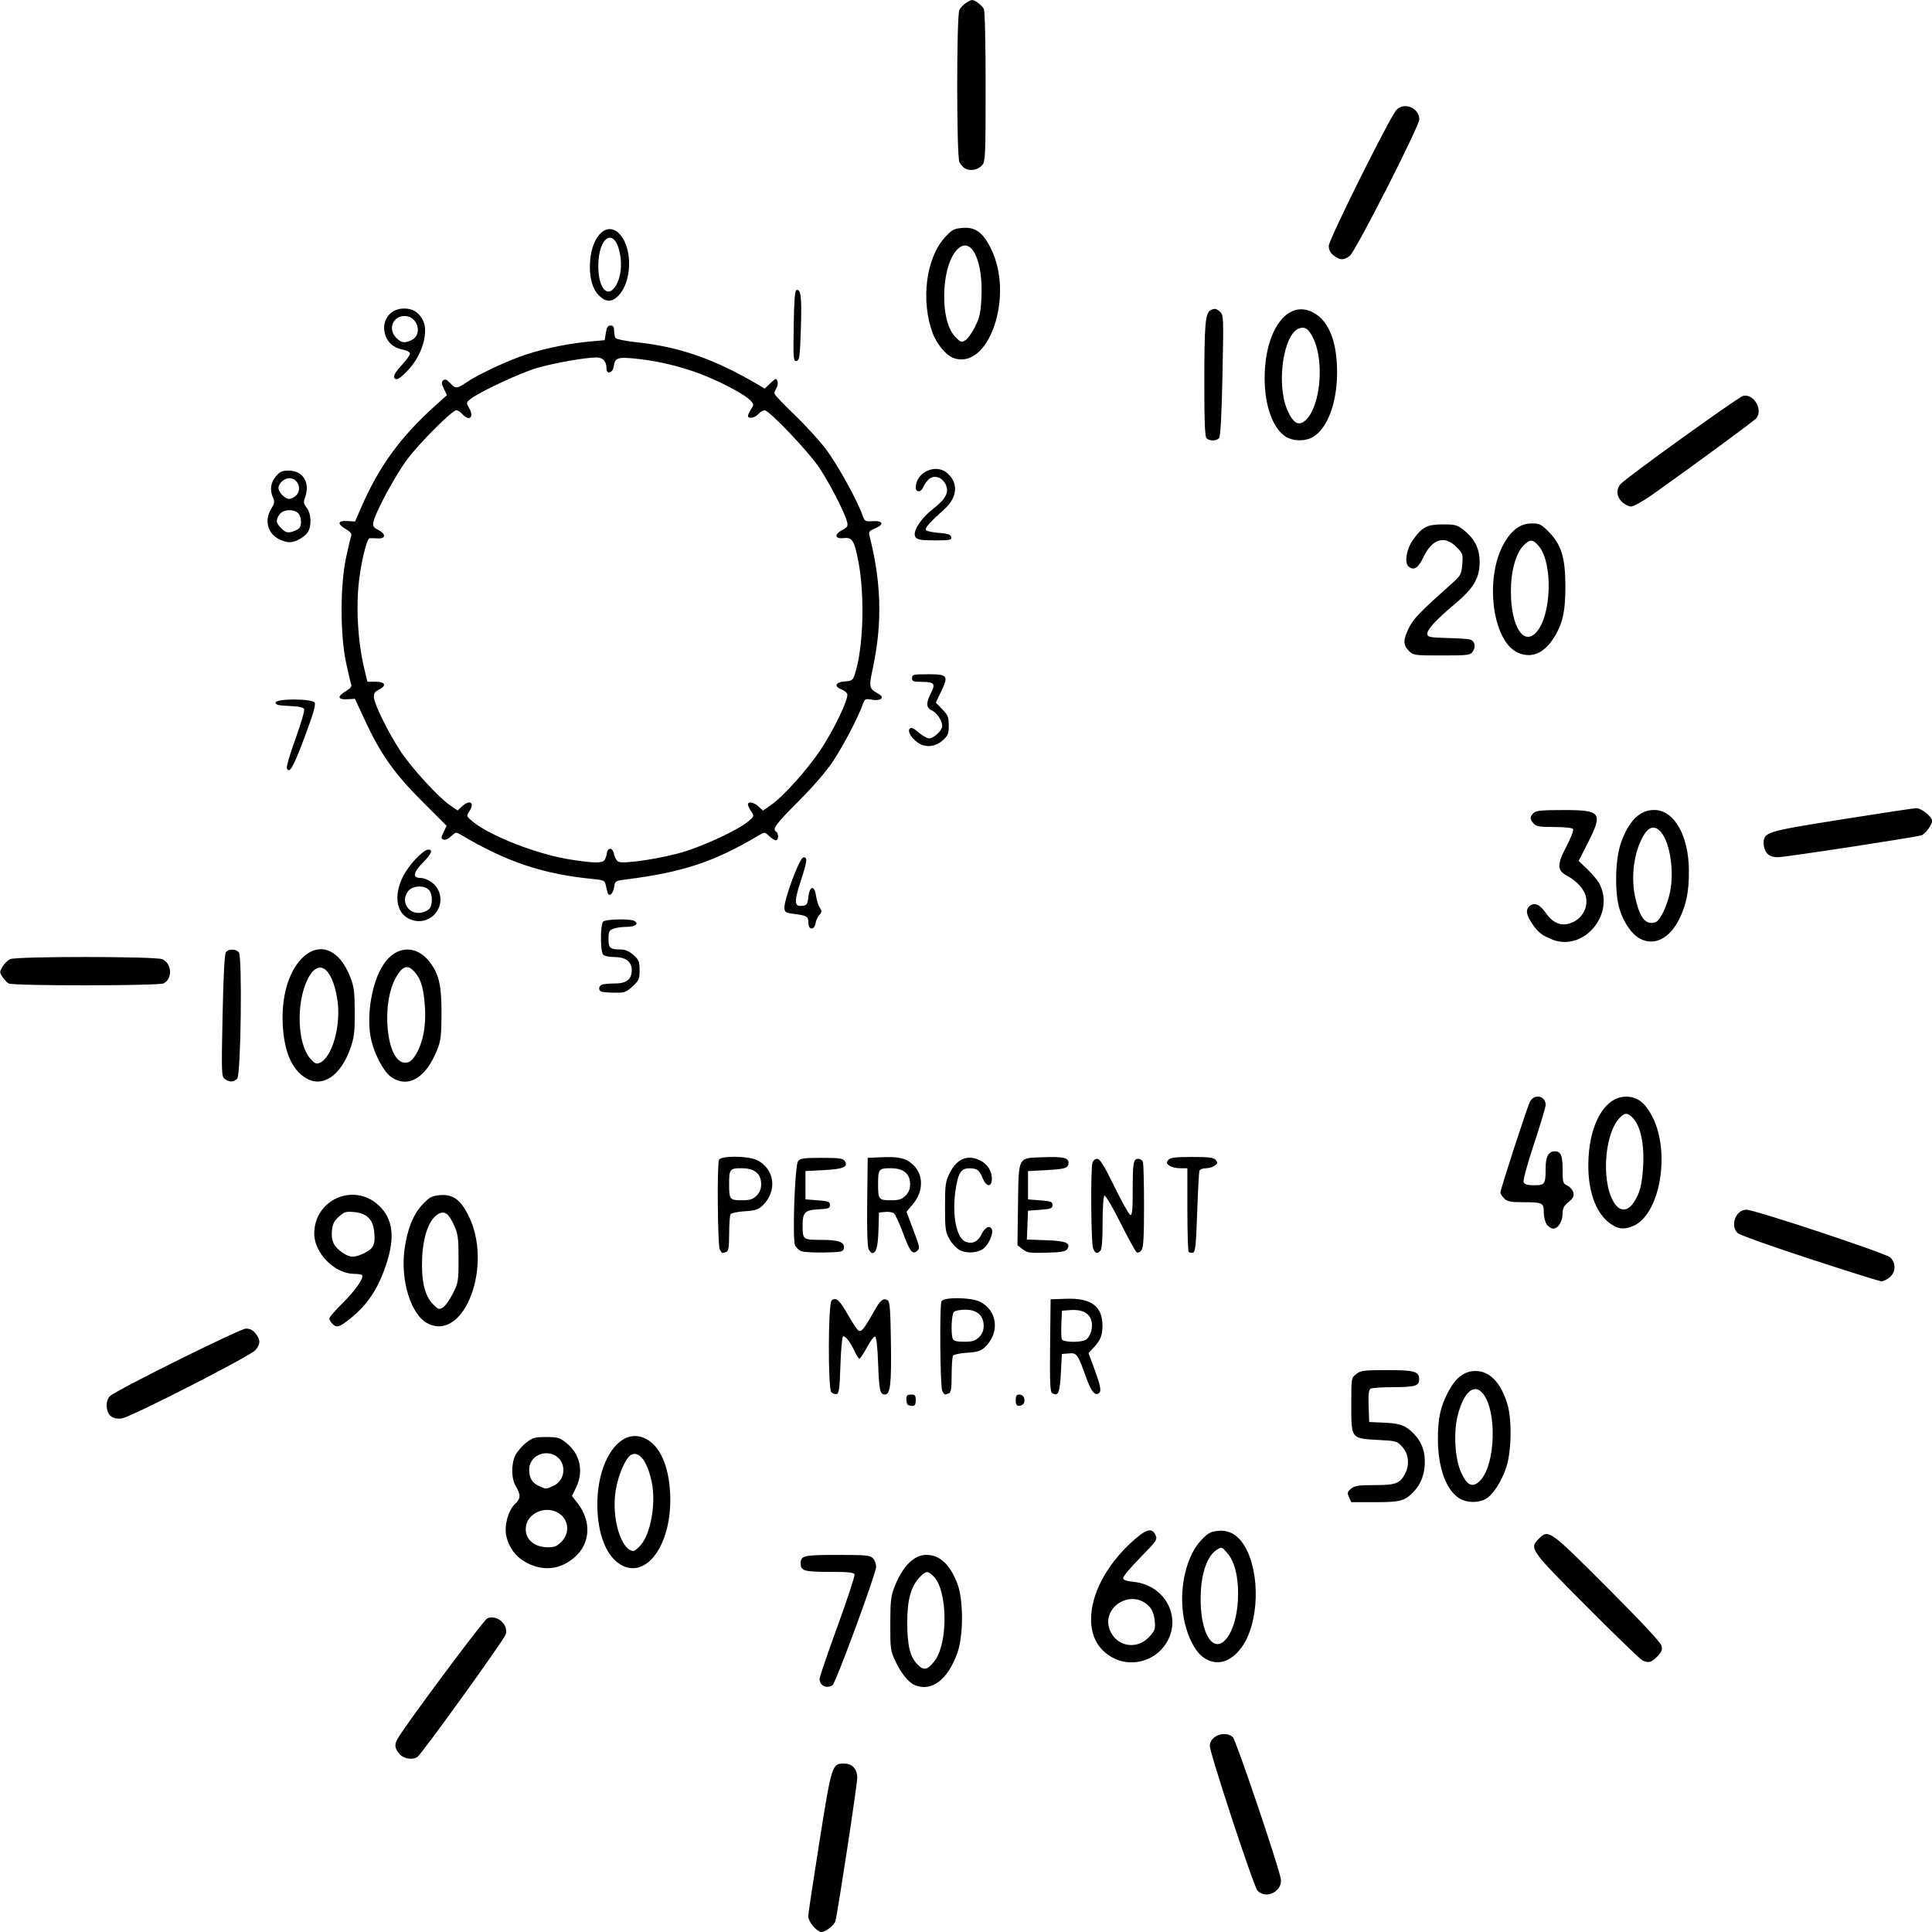 <?xml version="1.0" encoding="UTF-8" standalone="no"?>
<!-- Created with Inkscape (http://www.inkscape.org/) -->

<svg
   xmlns:dc="http://purl.org/dc/elements/1.1/"
   xmlns:cc="http://creativecommons.org/ns#"
   xmlns:rdf="http://www.w3.org/1999/02/22-rdf-syntax-ns#"
   xmlns:svg="http://www.w3.org/2000/svg"
   xmlns="http://www.w3.org/2000/svg"
   xmlns:sodipodi="http://sodipodi.sourceforge.net/DTD/sodipodi-0.dtd"
   xmlns:inkscape="http://www.inkscape.org/namespaces/inkscape"
   width="48.104mm"
   height="48.104mm"
   viewBox="0 0 48.104 48.104"
   version="1.1"
   id="svg8"
   inkscape:version="0.92.3 (2405546, 2018-03-11)"
   sodipodi:docname="back_plane_A.svg">
  <defs
     id="defs2" />
  <sodipodi:namedview
     id="base"
     pagecolor="#ffffff"
     bordercolor="#666666"
     borderopacity="1.0"
     inkscape:pageopacity="0.0"
     inkscape:pageshadow="2"
     inkscape:zoom="1.4"
     inkscape:cx="330.15273"
     inkscape:cy="45.716815"
     inkscape:document-units="mm"
     inkscape:current-layer="layer1"
     showgrid="false"
     inkscape:window-width="3840"
     inkscape:window-height="2040"
     inkscape:window-x="0"
     inkscape:window-y="0"
     inkscape:window-maximized="1" />
  <g
     inkscape:label="Livello 1"
     inkscape:groupmode="layer"
     id="layer1"
     transform="translate(-47.395,-59.212)">
    <path
       style="fill:#000000;stroke-width:0.047"
       d="m 67.639,107.172 c -0.067,-0.08 -0.121,-0.19 -0.121,-0.246 1.8e-4,-0.056 0.126,-0.893 0.28,-1.86 0.304,-1.912 0.314,-1.944 0.609,-1.944 0.208,0 0.332,0.133 0.332,0.356 0,0.174 -0.491,3.391 -0.544,3.567 -0.033,0.107 -0.245,0.271 -0.35,0.271 -0.046,0 -0.138,-0.065 -0.205,-0.144 z m 11.065,-0.886 c -0.093,-0.099 -1.19,-3.432 -1.187,-3.606 0.004,-0.249 0.381,-0.39 0.574,-0.215 0.077,0.07 1.115,3.134 1.192,3.518 0.062,0.312 -0.362,0.534 -0.578,0.303 z m -21.371,-3.412 c -0.111,-0.141 -0.12,-0.215 -0.043,-0.361 0.151,-0.286 2.141,-2.961 2.235,-3.004 0.234,-0.107 0.531,0.144 0.465,0.393 -0.032,0.121 -2.1,2.991 -2.202,3.056 -0.131,0.083 -0.356,0.042 -0.455,-0.084 z m 10.523,-1.717 c -0.031,-0.031 -0.056,-0.095 -0.056,-0.141 0,-0.047 0.202,-0.637 0.448,-1.313 0.246,-0.676 0.437,-1.256 0.424,-1.291 -0.018,-0.048 -0.168,-0.063 -0.626,-0.063 -0.632,0 -0.715,-0.025 -0.715,-0.211 0,-0.194 0.073,-0.211 0.918,-0.211 0.72,0 0.813,0.009 0.883,0.086 0.043,0.047 0.078,0.141 0.078,0.208 0,0.165 -1.008,2.901 -1.087,2.951 -0.09,0.057 -0.199,0.051 -0.265,-0.015 z m 2.315,0.011 c -0.155,-0.065 -0.339,-0.291 -0.479,-0.589 -0.125,-0.267 -0.132,-0.315 -0.13,-0.939 10e-4,-0.571 0.015,-0.692 0.107,-0.923 0.205,-0.514 0.482,-0.791 0.793,-0.791 0.336,0 0.597,0.246 0.776,0.735 0.148,0.402 0.146,1.275 -0.005,1.703 -0.237,0.671 -0.643,0.979 -1.062,0.804 z m 0.49,-0.596 c 0.345,-0.439 0.332,-1.757 -0.021,-2.111 -0.146,-0.146 -0.192,-0.142 -0.353,0.03 -0.215,0.23 -0.304,0.561 -0.303,1.125 10e-4,0.574 0.071,0.854 0.26,1.043 0.154,0.154 0.242,0.135 0.417,-0.087 z m 4.475,-0.068 c -0.377,-0.187 -0.575,-0.522 -0.575,-0.975 0,-0.617 0.371,-1.329 0.993,-1.905 0.37,-0.342 0.522,-0.39 0.612,-0.19 0.051,0.111 0.028,0.144 -0.377,0.557 -0.237,0.241 -0.43,0.471 -0.43,0.509 0,0.051 0.072,0.078 0.259,0.097 0.865,0.089 1.268,1.031 0.711,1.665 -0.293,0.334 -0.799,0.437 -1.193,0.242 z m 0.872,-0.536 c 0.146,-0.16 0.158,-0.194 0.137,-0.405 -0.015,-0.155 -0.058,-0.269 -0.132,-0.348 -0.458,-0.487 -1.263,0.051 -0.958,0.641 0.191,0.369 0.666,0.425 0.952,0.112 z m 1.36,0.518 c -0.239,-0.163 -0.445,-0.599 -0.514,-1.087 -0.097,-0.695 0.089,-1.458 0.45,-1.84 0.161,-0.171 0.231,-0.21 0.412,-0.23 0.278,-0.031 0.504,0.099 0.673,0.386 0.394,0.672 0.355,1.913 -0.077,2.51 -0.276,0.381 -0.625,0.477 -0.944,0.261 z m 0.636,-0.581 c 0.137,-0.233 0.218,-0.61 0.218,-1.019 6.7e-4,-0.455 -0.098,-0.816 -0.278,-1.017 -0.132,-0.147 -0.133,-0.148 -0.26,-0.065 -0.223,0.146 -0.37,0.549 -0.392,1.074 -0.044,1.048 0.359,1.629 0.712,1.027 z m 10.29,0.652 c -0.052,-0.022 -0.68,-0.629 -1.397,-1.349 -1.413,-1.42 -1.429,-1.442 -1.188,-1.683 0.242,-0.242 0.262,-0.228 1.7,1.211 0.864,0.865 1.336,1.371 1.356,1.454 0.025,0.103 0.003,0.156 -0.111,0.27 -0.148,0.148 -0.204,0.163 -0.361,0.096 z m -27.765,-2.425 c -0.279,-0.139 -0.459,-0.371 -0.528,-0.678 -0.057,-0.252 0.048,-0.636 0.216,-0.794 0.143,-0.135 0.149,-0.231 0.025,-0.435 -0.119,-0.194 -0.124,-0.564 -0.012,-0.784 0.045,-0.088 0.163,-0.226 0.263,-0.305 0.162,-0.129 0.214,-0.144 0.5,-0.144 0.287,0 0.339,0.015 0.5,0.144 0.348,0.278 0.442,0.709 0.244,1.117 l -0.101,0.207 0.142,0.182 c 0.352,0.452 0.317,1.013 -0.086,1.353 -0.35,0.295 -0.751,0.343 -1.163,0.138 z m 0.843,-0.531 c 0.232,-0.232 0.18,-0.588 -0.107,-0.736 -0.299,-0.155 -0.7,0.012 -0.768,0.319 -0.068,0.311 0.161,0.549 0.534,0.553 0.163,0.002 0.23,-0.025 0.34,-0.135 z m -0.217,-1.385 c 0.379,-0.158 0.349,-0.707 -0.043,-0.806 -0.277,-0.07 -0.541,0.121 -0.541,0.391 0,0.215 0.073,0.335 0.25,0.413 0.185,0.08 0.148,0.08 0.334,0.002 z m 1.683,1.946 c -0.317,-0.193 -0.522,-0.656 -0.563,-1.272 -0.083,-1.234 0.542,-2.196 1.203,-1.853 0.35,0.181 0.566,0.666 0.602,1.346 0.066,1.254 -0.583,2.182 -1.242,1.78 z m 0.499,-0.467 c 0.257,-0.275 0.396,-1.044 0.286,-1.577 -0.107,-0.517 -0.312,-0.79 -0.513,-0.683 -0.137,0.073 -0.323,0.501 -0.385,0.887 -0.11,0.678 0.132,1.497 0.445,1.508 0.022,7.9e-4 0.097,-0.06 0.168,-0.135 z m 17.646,-1.207 c -0.049,-0.108 -0.043,-0.133 0.053,-0.211 0.091,-0.074 0.189,-0.088 0.586,-0.088 0.524,0 0.631,-0.04 0.757,-0.282 0.117,-0.226 0.091,-0.491 -0.066,-0.666 -0.132,-0.148 -0.148,-0.153 -0.606,-0.177 -0.675,-0.036 -0.667,-0.026 -0.667,-0.874 0,-0.668 3.7e-4,-0.67 0.124,-0.767 0.112,-0.088 0.187,-0.097 0.771,-0.097 0.681,0 0.795,0.033 0.795,0.229 0,0.163 -0.099,0.194 -0.631,0.195 -0.285,3.7e-4 -0.546,0.018 -0.58,0.039 -0.044,0.028 -0.057,0.149 -0.047,0.434 l 0.014,0.395 0.282,0.012 c 0.45,0.018 0.578,0.054 0.755,0.209 0.237,0.208 0.348,0.453 0.348,0.765 0,0.302 -0.092,0.554 -0.272,0.744 -0.225,0.236 -0.332,0.266 -0.97,0.266 h -0.59 z m 2.75,0.032 c -0.328,-0.2 -0.533,-0.759 -0.536,-1.46 -0.002,-0.529 0.059,-0.814 0.254,-1.188 0.189,-0.361 0.402,-0.524 0.685,-0.524 0.35,0 0.628,0.289 0.79,0.822 0.119,0.39 0.103,1.201 -0.032,1.592 -0.127,0.368 -0.338,0.684 -0.52,0.779 -0.187,0.097 -0.464,0.088 -0.642,-0.021 z m 0.527,-0.456 c 0.37,-0.399 0.409,-1.708 0.065,-2.146 -0.22,-0.279 -0.483,-0.058 -0.634,0.533 -0.107,0.418 -0.073,1.058 0.074,1.398 0.157,0.363 0.301,0.425 0.496,0.215 z m -34.1,-1.589 c -0.133,-0.096 -0.147,-0.395 -0.023,-0.505 0.18,-0.16 3.238,-1.678 3.381,-1.678 0.101,0 0.175,0.038 0.242,0.124 0.125,0.159 0.123,0.264 -0.008,0.414 -0.131,0.15 -3.094,1.664 -3.322,1.698 -0.109,0.016 -0.2,-0.001 -0.27,-0.052 z m 19.833,-0.29 c -0.017,-0.017 -0.031,-0.081 -0.031,-0.141 0,-0.086 0.026,-0.11 0.117,-0.11 0.099,0 0.117,0.022 0.117,0.141 0,0.105 -0.022,0.141 -0.086,0.141 -0.047,0 -0.1,-0.014 -0.117,-0.031 z m 2.692,-0.11 c 0,-0.107 0.021,-0.141 0.089,-0.141 0.1,0 0.157,0.104 0.116,0.211 -0.015,0.039 -0.067,0.07 -0.116,0.07 -0.067,0 -0.089,-0.034 -0.089,-0.141 z m -4.59,-0.196 c -0.088,-0.088 -0.082,-2.214 0.007,-2.288 0.108,-0.089 0.192,-0.017 0.397,0.343 0.108,0.189 0.226,0.369 0.262,0.399 0.075,0.062 0.138,-0.014 0.397,-0.473 0.158,-0.28 0.232,-0.339 0.34,-0.272 0.053,0.033 0.069,0.246 0.08,1.066 0.014,1.035 -0.015,1.279 -0.151,1.279 -0.121,0 -0.144,-0.105 -0.168,-0.771 -0.015,-0.412 -0.043,-0.66 -0.075,-0.671 -0.028,-0.009 -0.119,0.11 -0.202,0.266 -0.083,0.156 -0.168,0.283 -0.188,0.283 -0.02,0 -0.073,-0.079 -0.117,-0.176 -0.11,-0.242 -0.249,-0.417 -0.295,-0.371 -0.021,0.021 -0.049,0.348 -0.062,0.727 -0.019,0.566 -0.036,0.691 -0.095,0.702 -0.039,0.007 -0.097,-0.012 -0.129,-0.044 z m 2.761,-0.036 c -0.052,-0.097 -0.07,-2.099 -0.02,-2.229 0.042,-0.11 0.733,-0.104 0.957,0.008 0.444,0.223 0.503,0.779 0.121,1.136 -0.099,0.093 -0.185,0.119 -0.439,0.135 -0.173,0.011 -0.331,0.043 -0.35,0.073 -0.019,0.029 -0.035,0.246 -0.035,0.482 -5.9e-4,0.348 -0.015,0.435 -0.075,0.458 -0.103,0.04 -0.104,0.039 -0.159,-0.062 z m 0.916,-1.339 c 0.08,-0.08 0.115,-0.167 0.115,-0.284 0,-0.254 -0.167,-0.399 -0.458,-0.399 -0.125,0 -0.253,0.025 -0.284,0.056 -0.058,0.058 -0.078,0.536 -0.028,0.668 0.021,0.055 0.094,0.074 0.284,0.074 0.208,0 0.276,-0.021 0.371,-0.115 z m 1.816,1.391 c -0.046,-0.029 -0.057,-0.298 -0.047,-1.185 l 0.013,-1.147 0.388,-0.014 c 0.62,-0.022 0.903,0.187 0.903,0.668 0,0.246 -0.048,0.365 -0.226,0.555 l -0.121,0.13 0.109,0.293 c 0.179,0.48 0.216,0.639 0.161,0.693 -0.098,0.098 -0.198,-0.015 -0.325,-0.368 -0.215,-0.599 -0.235,-0.627 -0.435,-0.61 l -0.173,0.014 -0.024,0.446 c -0.028,0.532 -0.067,0.624 -0.224,0.524 z m 0.834,-1.322 c 0.13,-0.07 0.201,-0.326 0.139,-0.503 -0.062,-0.178 -0.239,-0.26 -0.519,-0.239 l -0.206,0.015 -0.014,0.324 c -0.008,0.178 -0.003,0.352 0.01,0.387 0.029,0.076 0.457,0.088 0.59,0.017 z m -18.753,-0.403 c -0.041,-0.041 -0.074,-0.099 -0.074,-0.13 0,-0.031 0.149,-0.204 0.332,-0.384 0.32,-0.315 0.541,-0.636 0.48,-0.697 -0.016,-0.016 -0.105,-0.03 -0.198,-0.03 -0.481,-0.003 -0.99,-0.517 -0.99,-1 0,-0.855 0.994,-1.285 1.612,-0.699 0.352,0.334 0.406,0.795 0.174,1.482 -0.205,0.607 -0.466,0.994 -0.907,1.345 -0.258,0.205 -0.32,0.222 -0.43,0.113 z m 0.804,-1.762 c 0.229,-0.111 0.274,-0.214 0.237,-0.544 -0.033,-0.295 -0.188,-0.444 -0.493,-0.473 -0.206,-0.02 -0.249,-0.007 -0.384,0.114 -0.118,0.105 -0.157,0.183 -0.173,0.346 -0.025,0.254 0.046,0.404 0.261,0.549 0.196,0.132 0.295,0.134 0.553,0.009 z m 1.579,1.76 c -0.422,-0.208 -0.693,-1.071 -0.584,-1.858 0.069,-0.499 0.218,-0.866 0.45,-1.111 0.169,-0.179 0.227,-0.21 0.427,-0.229 0.321,-0.03 0.512,0.105 0.713,0.505 0.62,1.231 -0.094,3.143 -1.006,2.693 z m 0.619,-0.749 c 0.134,-0.266 0.141,-0.307 0.141,-0.866 0,-0.518 -0.013,-0.616 -0.112,-0.835 -0.138,-0.306 -0.246,-0.376 -0.412,-0.267 -0.215,0.141 -0.358,0.546 -0.382,1.081 -0.025,0.573 0.064,0.947 0.277,1.16 0.127,0.127 0.148,0.133 0.243,0.072 0.057,-0.036 0.168,-0.192 0.245,-0.345 z m 33.79,-0.862 c -0.937,-0.306 -1.745,-0.594 -1.796,-0.64 -0.202,-0.183 -0.055,-0.585 0.214,-0.585 0.203,0 3.465,1.081 3.579,1.187 0.151,0.139 0.142,0.374 -0.018,0.5 -0.068,0.053 -0.158,0.097 -0.2,0.096 -0.042,-7.7e-4 -0.843,-0.252 -1.78,-0.558 z m -27.145,-0.236 c -0.052,-0.097 -0.07,-2.099 -0.02,-2.229 0.042,-0.11 0.734,-0.104 0.954,0.008 0.443,0.226 0.503,0.782 0.124,1.136 -0.099,0.093 -0.185,0.119 -0.439,0.135 -0.173,0.011 -0.331,0.043 -0.35,0.073 -0.019,0.029 -0.035,0.246 -0.035,0.482 -5.8e-4,0.348 -0.015,0.435 -0.075,0.458 -0.103,0.04 -0.104,0.039 -0.159,-0.062 z m 0.916,-1.339 c 0.08,-0.08 0.115,-0.167 0.115,-0.284 0,-0.263 -0.165,-0.399 -0.486,-0.399 -0.295,0 -0.312,0.022 -0.312,0.399 0,0.377 0.017,0.399 0.312,0.399 0.208,0 0.276,-0.021 0.371,-0.115 z m 1.116,1.383 c -0.056,-0.023 -0.126,-0.086 -0.155,-0.139 -0.073,-0.137 -0.009,-1.991 0.073,-2.104 0.05,-0.069 0.141,-0.081 0.586,-0.081 0.447,0 0.534,0.012 0.578,0.081 0.092,0.144 -0.036,0.199 -0.524,0.224 l -0.456,0.024 v 0.352 0.352 l 0.305,0.024 c 0.266,0.021 0.305,0.035 0.305,0.117 0,0.082 -0.036,0.096 -0.282,0.107 -0.337,0.016 -0.399,0.077 -0.399,0.391 0,0.367 0.004,0.37 0.466,0.37 0.44,0 0.59,0.058 0.56,0.214 -0.016,0.082 -0.064,0.092 -0.486,0.1 -0.258,0.005 -0.515,-0.009 -0.572,-0.033 z m 1.676,-0.046 c -0.032,-0.059 -0.045,-0.485 -0.037,-1.185 l 0.013,-1.093 0.329,-0.015 c 0.431,-0.019 0.601,0.016 0.772,0.161 0.291,0.245 0.302,0.673 0.026,1.004 l -0.161,0.192 0.144,0.385 c 0.197,0.526 0.197,0.525 0.111,0.596 -0.11,0.091 -0.172,0.008 -0.353,-0.48 -0.084,-0.225 -0.18,-0.433 -0.214,-0.461 -0.034,-0.028 -0.131,-0.044 -0.217,-0.036 l -0.156,0.015 -0.014,0.443 c -0.013,0.41 -0.055,0.566 -0.155,0.566 -0.022,0 -0.062,-0.042 -0.089,-0.092 z m 0.917,-1.337 c 0.08,-0.08 0.115,-0.167 0.115,-0.284 0,-0.263 -0.165,-0.399 -0.486,-0.399 -0.295,0 -0.312,0.022 -0.312,0.399 0,0.377 0.017,0.399 0.312,0.399 0.208,0 0.276,-0.021 0.371,-0.115 z m 1.355,1.359 c -0.08,-0.041 -0.196,-0.163 -0.258,-0.271 -0.103,-0.181 -0.113,-0.249 -0.113,-0.808 0,-0.557 0.01,-0.631 0.117,-0.845 0.161,-0.322 0.399,-0.445 0.673,-0.348 0.225,0.08 0.366,0.254 0.376,0.469 0.011,0.236 -0.131,0.244 -0.227,0.013 -0.088,-0.212 -0.14,-0.25 -0.339,-0.25 -0.203,-9.6e-4 -0.279,0.126 -0.341,0.562 -0.087,0.615 0.027,1.18 0.255,1.267 0.168,0.064 0.309,-0.003 0.397,-0.19 0.083,-0.176 0.211,-0.233 0.257,-0.114 0.037,0.097 -0.07,0.35 -0.195,0.461 -0.134,0.119 -0.423,0.145 -0.601,0.054 z m 1.56,-0.026 -0.128,-0.101 0.014,-1.002 c 0.017,-1.219 -0.011,-1.162 0.604,-1.186 0.509,-0.02 0.654,0.009 0.654,0.132 0,0.137 -0.078,0.163 -0.563,0.189 l -0.446,0.024 v 0.352 0.352 l 0.305,0.024 c 0.266,0.021 0.305,0.035 0.305,0.117 0,0.082 -0.039,0.097 -0.305,0.117 l -0.305,0.024 -0.014,0.359 -0.014,0.359 0.469,0.016 c 0.503,0.017 0.631,0.069 0.538,0.217 -0.042,0.066 -0.136,0.083 -0.519,0.094 -0.419,0.012 -0.481,0.003 -0.596,-0.088 z m 1.754,-0.023 c -0.049,-0.13 -0.063,-1.946 -0.016,-2.121 0.017,-0.063 0.065,-0.106 0.119,-0.106 0.07,0 0.167,0.157 0.429,0.691 0.186,0.38 0.365,0.699 0.397,0.708 0.045,0.013 0.059,-0.132 0.059,-0.617 0,-0.694 0.016,-0.782 0.141,-0.782 0.046,0 0.097,0.033 0.112,0.074 0.016,0.041 0.029,0.533 0.029,1.094 0,0.782 -0.015,1.04 -0.063,1.107 -0.036,0.049 -0.087,0.072 -0.119,0.052 -0.031,-0.019 -0.214,-0.351 -0.407,-0.737 -0.194,-0.386 -0.372,-0.69 -0.397,-0.674 -0.026,0.016 -0.046,0.306 -0.046,0.673 0,0.439 -0.018,0.663 -0.056,0.701 -0.085,0.085 -0.129,0.069 -0.18,-0.064 z m 2.382,0.091 c -0.018,-0.018 -0.033,-0.494 -0.033,-1.058 v -1.025 h -0.179 c -0.098,0 -0.219,-0.029 -0.268,-0.065 -0.076,-0.056 -0.08,-0.077 -0.027,-0.141 0.051,-0.061 0.163,-0.075 0.591,-0.075 0.428,0 0.54,0.014 0.591,0.075 0.053,0.064 0.049,0.085 -0.027,0.141 -0.049,0.036 -0.149,0.065 -0.223,0.065 -0.073,0 -0.144,0.027 -0.157,0.06 -0.013,0.033 -0.038,0.503 -0.057,1.044 -0.029,0.833 -0.045,0.986 -0.107,0.998 -0.04,0.008 -0.087,-8.9e-4 -0.106,-0.019 z m 8.914,-0.685 c -0.04,-0.057 -0.073,-0.192 -0.073,-0.3 0,-0.239 -0.029,-0.253 -0.52,-0.253 -0.309,0 -0.388,-0.016 -0.466,-0.094 -0.052,-0.052 -0.094,-0.117 -0.094,-0.145 0,-0.081 0.662,-2.117 0.735,-2.261 0.106,-0.209 0.392,-0.152 0.392,0.079 0,0.052 -0.13,0.488 -0.29,0.968 -0.162,0.49 -0.277,0.908 -0.26,0.952 0.022,0.059 0.088,0.079 0.261,0.079 0.271,0 0.288,-0.026 0.288,-0.423 0,-0.289 0.072,-0.422 0.229,-0.422 0.15,0 0.194,0.104 0.194,0.456 0,0.322 0.008,0.347 0.118,0.398 0.065,0.03 0.132,0.106 0.148,0.171 0.023,0.093 -8.4e-4,0.141 -0.119,0.238 -0.116,0.095 -0.148,0.158 -0.148,0.287 5e-4,0.197 -0.111,0.374 -0.234,0.374 -0.049,0 -0.121,-0.047 -0.162,-0.104 z m 1.639,0.017 c -0.385,-0.235 -0.604,-0.774 -0.603,-1.485 7.8e-4,-0.993 0.395,-1.712 0.939,-1.713 0.285,-4.7e-4 0.483,0.153 0.664,0.516 0.45,0.899 0.174,2.429 -0.488,2.705 -0.208,0.087 -0.341,0.081 -0.512,-0.023 z m 0.528,-0.564 c 0.155,-0.231 0.208,-0.443 0.236,-0.937 0.028,-0.511 -0.069,-0.962 -0.248,-1.156 -0.136,-0.147 -0.211,-0.15 -0.339,-0.013 -0.404,0.43 -0.463,1.705 -0.1,2.166 0.136,0.173 0.31,0.15 0.451,-0.06 z m -35.08,-3.074 c -0.083,-0.061 -0.086,-0.137 -0.056,-1.579 0.021,-1.013 0.049,-1.537 0.084,-1.58 0.07,-0.085 0.25,-0.081 0.322,0.006 0.087,0.105 0.05,3.031 -0.04,3.14 -0.078,0.094 -0.193,0.099 -0.31,0.014 z m 2.013,-0.025 c -0.344,-0.21 -0.536,-0.656 -0.571,-1.326 -0.09,-1.722 1.134,-2.58 1.684,-1.18 0.089,0.228 0.107,0.363 0.109,0.858 0.002,0.494 -0.014,0.636 -0.104,0.896 -0.241,0.698 -0.7,1.007 -1.118,0.752 z m 0.614,-0.682 c 0.171,-0.352 0.241,-0.875 0.171,-1.294 -0.133,-0.806 -0.484,-1.019 -0.749,-0.456 -0.283,0.603 -0.237,1.613 0.09,1.962 0.115,0.123 0.141,0.132 0.25,0.082 0.072,-0.033 0.169,-0.152 0.238,-0.294 z m 1.522,0.663 c -0.199,-0.134 -0.447,-0.611 -0.518,-0.996 -0.106,-0.578 0.036,-1.383 0.319,-1.811 0.317,-0.479 0.83,-0.499 1.165,-0.044 0.221,0.299 0.282,0.578 0.28,1.268 -0.002,0.544 -0.017,0.671 -0.107,0.899 -0.279,0.702 -0.719,0.966 -1.14,0.683 z m 0.589,-0.538 c 0.185,-0.28 0.277,-0.721 0.246,-1.185 -0.033,-0.497 -0.096,-0.716 -0.261,-0.901 -0.167,-0.187 -0.292,-0.152 -0.455,0.127 -0.392,0.669 -0.242,2.135 0.218,2.135 0.106,0 0.163,-0.04 0.253,-0.176 z m 4.639,-1.592 c -0.083,-0.033 -0.073,-0.141 0.016,-0.175 0.041,-0.016 0.185,-0.029 0.321,-0.029 0.29,0 0.418,-0.103 0.418,-0.337 0,-0.206 -0.155,-0.321 -0.434,-0.321 -0.121,0 -0.246,-0.025 -0.277,-0.056 -0.075,-0.075 -0.075,-0.751 0,-0.826 0.065,-0.065 0.684,-0.076 0.783,-0.014 0.113,0.071 0.008,0.145 -0.205,0.145 -0.113,0 -0.26,0.021 -0.326,0.046 -0.104,0.04 -0.12,0.074 -0.12,0.253 0,0.229 0.041,0.264 0.308,0.264 0.11,0 0.207,0.043 0.313,0.137 0.136,0.121 0.153,0.165 0.153,0.379 0,0.22 -0.016,0.257 -0.175,0.403 -0.159,0.146 -0.201,0.16 -0.446,0.157 -0.149,-0.002 -0.297,-0.014 -0.329,-0.027 z m -14.76,-0.204 c -0.042,-0.024 -0.111,-0.098 -0.154,-0.164 -0.073,-0.112 -0.073,-0.128 0.002,-0.255 0.044,-0.075 0.13,-0.159 0.192,-0.187 0.158,-0.072 3.629,-0.07 3.788,0.002 0.238,0.109 0.259,0.481 0.034,0.601 -0.119,0.064 -3.752,0.066 -3.861,0.003 z m 38.434,-1.095 c -0.254,-0.1 -0.347,-0.171 -0.491,-0.381 -0.152,-0.221 -0.177,-0.348 -0.086,-0.439 0.117,-0.117 0.264,-0.062 0.412,0.153 0.193,0.281 0.426,0.359 0.689,0.231 0.236,-0.115 0.364,-0.363 0.317,-0.614 -0.036,-0.193 -0.225,-0.407 -0.476,-0.539 -0.246,-0.13 -0.249,-0.278 -0.014,-0.725 0.111,-0.211 0.187,-0.407 0.169,-0.435 -0.019,-0.031 -0.202,-0.051 -0.468,-0.051 -0.363,0 -0.449,-0.014 -0.514,-0.086 -0.097,-0.107 -0.098,-0.169 -0.004,-0.263 0.06,-0.06 0.198,-0.074 0.748,-0.074 0.94,0 0.987,0.065 0.599,0.828 l -0.223,0.438 0.222,0.213 c 0.122,0.117 0.255,0.277 0.296,0.356 0.395,0.764 -0.393,1.696 -1.176,1.39 z m 2.183,-0.022 c -0.204,-0.112 -0.39,-0.376 -0.501,-0.714 -0.131,-0.397 -0.119,-1.238 0.023,-1.652 0.193,-0.559 0.469,-0.837 0.832,-0.837 0.501,0 0.866,0.644 0.866,1.529 0,0.508 -0.064,0.827 -0.238,1.182 -0.241,0.492 -0.628,0.685 -0.983,0.491 z m 0.397,-0.414 c 0.112,-0.043 0.289,-0.423 0.356,-0.761 0.108,-0.55 -0.019,-1.284 -0.262,-1.512 -0.166,-0.156 -0.322,-0.072 -0.47,0.253 -0.18,0.393 -0.237,0.92 -0.147,1.362 0.114,0.559 0.27,0.755 0.524,0.658 z m -21.07,0.14 c -0.018,-0.018 -0.032,-0.08 -0.032,-0.139 0,-0.136 -0.048,-0.164 -0.345,-0.2 -0.215,-0.026 -0.243,-0.043 -0.251,-0.147 -0.016,-0.196 0.372,-1.242 0.467,-1.259 0.117,-0.022 0.105,0.08 -0.066,0.604 -0.165,0.503 -0.156,0.622 0.043,0.599 0.116,-0.013 0.132,-0.037 0.153,-0.226 0.031,-0.278 0.153,-0.293 0.19,-0.024 0.014,0.103 0.056,0.234 0.092,0.291 0.057,0.09 0.056,0.114 -0.01,0.188 -0.042,0.047 -0.083,0.136 -0.092,0.198 -0.016,0.116 -0.09,0.172 -0.148,0.114 z m -9.997,-0.231 c -0.302,-0.164 -0.354,-0.589 -0.128,-1.041 0.145,-0.29 0.503,-0.67 0.632,-0.67 0.125,0 0.078,0.108 -0.146,0.335 -0.227,0.23 -0.251,0.369 -0.063,0.369 0.158,0 0.368,0.132 0.444,0.28 0.25,0.484 -0.259,0.986 -0.738,0.726 z m 0.525,-0.234 c 0.093,-0.091 0.086,-0.38 -0.011,-0.477 -0.12,-0.12 -0.402,-0.103 -0.509,0.029 -0.21,0.259 0.007,0.608 0.335,0.539 0.065,-0.013 0.148,-0.055 0.185,-0.091 z m 4.443,-0.404 c -0.011,-0.034 -0.032,-0.119 -0.047,-0.188 -0.025,-0.117 -0.049,-0.128 -0.344,-0.156 -1.209,-0.118 -2.128,-0.425 -3.237,-1.083 -0.149,-0.089 -0.15,-0.089 -0.268,0.022 -0.068,0.064 -0.149,0.099 -0.191,0.083 -0.066,-0.025 -0.065,-0.044 0.002,-0.186 l 0.075,-0.158 -0.607,-0.607 c -0.694,-0.693 -1.032,-1.172 -1.423,-2.011 l -0.253,-0.544 -0.184,0.011 c -0.243,0.015 -0.265,-0.069 -0.051,-0.195 0.117,-0.069 0.162,-0.124 0.143,-0.173 -0.015,-0.04 -0.074,-0.288 -0.13,-0.551 -0.146,-0.684 -0.146,-1.916 0,-2.599 0.056,-0.263 0.115,-0.511 0.13,-0.551 0.019,-0.05 -0.026,-0.105 -0.143,-0.173 -0.214,-0.126 -0.192,-0.21 0.053,-0.195 l 0.186,0.012 0.158,-0.364 c 0.439,-1.008 0.973,-1.742 1.829,-2.512 l 0.3,-0.27 -0.076,-0.16 c -0.062,-0.129 -0.065,-0.17 -0.016,-0.21 0.045,-0.037 0.089,-0.02 0.17,0.067 0.137,0.146 0.17,0.145 0.39,-0.004 0.319,-0.217 1.079,-0.571 1.536,-0.716 0.488,-0.155 1.05,-0.267 1.583,-0.315 l 0.341,-0.031 0.029,-0.183 c 0.022,-0.137 0.051,-0.183 0.117,-0.183 0.064,0 0.088,0.035 0.089,0.129 3.7e-4,0.071 0.016,0.153 0.035,0.183 0.019,0.029 0.256,0.077 0.528,0.106 1.075,0.115 1.952,0.423 3.037,1.065 l 0.15,0.089 0.142,-0.136 c 0.128,-0.122 0.145,-0.128 0.174,-0.052 0.018,0.046 0.008,0.123 -0.022,0.171 -0.03,0.048 -0.054,0.11 -0.054,0.138 0,0.028 0.223,0.264 0.495,0.524 0.272,0.26 0.632,0.654 0.799,0.877 0.281,0.374 0.78,1.279 0.903,1.637 0.049,0.144 0.065,0.153 0.249,0.141 0.259,-0.017 0.295,0.082 0.066,0.178 -0.155,0.065 -0.17,0.086 -0.141,0.199 0.288,1.127 0.318,2.136 0.094,3.216 -0.119,0.574 -0.121,0.56 0.143,0.717 0.145,0.086 0.036,0.172 -0.173,0.137 -0.175,-0.03 -0.186,-0.024 -0.236,0.118 -0.107,0.308 -0.469,1.001 -0.729,1.398 -0.171,0.26 -0.489,0.63 -0.87,1.012 -0.573,0.574 -0.66,0.694 -0.554,0.76 0.066,0.041 0.059,0.211 -0.009,0.211 -0.031,0 -0.106,-0.047 -0.167,-0.105 -0.111,-0.104 -0.112,-0.104 -0.261,-0.016 -1.108,0.658 -1.885,0.916 -3.295,1.095 -0.276,0.035 -0.282,0.039 -0.305,0.196 -0.024,0.164 -0.125,0.25 -0.16,0.137 z m -0.085,-0.802 c 0.026,-0.032 0.056,-0.112 0.064,-0.176 0.022,-0.163 0.15,-0.15 0.18,0.018 0.013,0.075 0.059,0.158 0.102,0.185 0.116,0.073 1.121,-0.081 1.673,-0.255 0.535,-0.169 1.326,-0.544 1.557,-0.738 0.16,-0.134 0.161,-0.138 0.082,-0.258 -0.044,-0.067 -0.08,-0.144 -0.08,-0.171 0,-0.084 0.153,-0.053 0.266,0.052 l 0.108,0.101 0.192,-0.133 c 0.311,-0.216 0.911,-0.883 1.245,-1.384 0.335,-0.504 0.703,-1.277 0.661,-1.388 -0.015,-0.038 -0.08,-0.089 -0.145,-0.114 -0.192,-0.073 -0.148,-0.181 0.081,-0.197 0.184,-0.013 0.204,-0.028 0.256,-0.188 0.21,-0.645 0.25,-1.954 0.084,-2.808 -0.101,-0.519 -0.152,-0.598 -0.371,-0.573 -0.219,0.025 -0.233,-0.096 -0.024,-0.204 0.124,-0.064 0.141,-0.094 0.115,-0.201 -0.052,-0.217 -0.431,-0.955 -0.691,-1.346 -0.267,-0.402 -1.247,-1.432 -1.363,-1.432 -0.038,0 -0.108,0.042 -0.155,0.094 -0.089,0.099 -0.258,0.128 -0.258,0.045 0,-0.027 0.035,-0.101 0.077,-0.166 0.072,-0.109 0.071,-0.123 -0.011,-0.213 -0.115,-0.127 -0.587,-0.389 -1.066,-0.591 -0.517,-0.218 -1.125,-0.377 -1.707,-0.444 -0.533,-0.062 -0.61,-0.04 -0.636,0.186 -0.018,0.157 -0.179,0.207 -0.179,0.056 0,-0.183 -0.087,-0.282 -0.248,-0.282 -0.275,5e-4 -1.037,0.134 -1.466,0.257 -0.416,0.119 -1.438,0.594 -1.667,0.774 -0.116,0.091 -0.116,0.094 -0.035,0.239 0.127,0.226 -0.004,0.328 -0.176,0.138 -0.047,-0.052 -0.112,-0.094 -0.146,-0.094 -0.105,0 -0.903,0.797 -1.22,1.217 -0.293,0.389 -0.788,1.304 -0.845,1.561 -0.024,0.106 -0.005,0.137 0.117,0.201 0.198,0.102 0.194,0.223 -0.008,0.212 -0.084,-0.005 -0.177,-0.006 -0.206,-0.004 -0.061,0.005 -0.183,0.475 -0.251,0.967 -0.095,0.685 -0.048,1.582 0.121,2.289 l 0.076,0.317 h 0.206 c 0.243,0 0.281,0.099 0.077,0.199 -0.1,0.049 -0.127,0.093 -0.12,0.195 0.013,0.179 0.376,0.909 0.673,1.353 0.278,0.416 0.931,1.128 1.216,1.325 l 0.194,0.134 0.108,-0.101 c 0.192,-0.18 0.327,-0.097 0.188,0.116 -0.082,0.125 -0.081,0.126 0.075,0.257 0.433,0.361 1.625,0.825 2.448,0.951 0.566,0.087 0.771,0.092 0.831,0.019 z m 28.954,-0.177 c -0.047,-0.052 -0.086,-0.159 -0.086,-0.237 0,-0.294 0.032,-0.304 1.944,-0.609 0.967,-0.154 1.804,-0.28 1.86,-0.28 0.123,-3.7e-4 0.391,0.215 0.391,0.314 0,0.1 -0.175,0.333 -0.271,0.363 -0.175,0.053 -3.392,0.544 -3.567,0.544 -0.126,0 -0.213,-0.03 -0.271,-0.095 z m -36.857,-2.124 c -0.014,-0.037 0.083,-0.366 0.216,-0.732 0.133,-0.366 0.23,-0.696 0.216,-0.733 -0.018,-0.048 -0.124,-0.071 -0.369,-0.081 -0.267,-0.011 -0.343,-0.029 -0.343,-0.084 0,-0.104 0.908,-0.103 0.973,1.8e-4 0.032,0.05 -0.041,0.299 -0.253,0.865 -0.28,0.749 -0.38,0.923 -0.441,0.765 z m 15.69,-0.649 c -0.166,-0.13 -0.241,-0.273 -0.177,-0.337 0.034,-0.034 0.101,-0.004 0.217,0.099 0.093,0.081 0.211,0.148 0.263,0.148 0.113,0 0.325,-0.2 0.325,-0.305 0,-0.133 -0.131,-0.332 -0.255,-0.389 -0.148,-0.068 -0.154,-0.183 -0.023,-0.441 0.118,-0.232 0.081,-0.272 -0.251,-0.273 -0.191,-6.1e-4 -0.223,-0.014 -0.223,-0.095 0,-0.087 0.031,-0.094 0.401,-0.094 0.487,0 0.513,0.034 0.325,0.427 l -0.133,0.278 0.161,0.167 c 0.14,0.145 0.161,0.197 0.161,0.403 0,0.207 -0.019,0.253 -0.153,0.373 -0.19,0.17 -0.453,0.186 -0.639,0.04 z m 12.246,-2.271 c -0.147,-0.147 -0.145,-0.276 0.006,-0.578 0.113,-0.227 0.264,-0.382 1.087,-1.118 0.198,-0.177 0.217,-0.213 0.237,-0.457 0.021,-0.253 0.014,-0.272 -0.143,-0.43 -0.303,-0.303 -0.605,-0.207 -0.829,0.262 -0.125,0.263 -0.234,0.33 -0.363,0.224 -0.111,-0.092 -0.055,-0.434 0.108,-0.664 0.228,-0.322 0.351,-0.386 0.744,-0.386 0.315,0 0.36,0.013 0.525,0.145 0.269,0.217 0.39,0.459 0.391,0.784 0.001,0.408 -0.148,0.661 -0.622,1.057 -0.47,0.392 -0.702,0.649 -0.682,0.753 0.012,0.065 0.091,0.08 0.484,0.089 0.258,0.006 0.514,0.022 0.569,0.035 0.128,0.029 0.167,0.178 0.08,0.303 -0.064,0.091 -0.114,0.097 -0.772,0.097 -0.685,0 -0.707,-0.003 -0.819,-0.115 z m 2.72,0.048 c -0.651,-0.283 -0.846,-1.897 -0.333,-2.753 0.193,-0.322 0.403,-0.466 0.68,-0.466 0.185,0 0.234,0.024 0.409,0.2 0.319,0.322 0.419,0.642 0.422,1.35 0.002,0.665 -0.076,0.991 -0.325,1.353 -0.237,0.345 -0.535,0.455 -0.852,0.317 z m 0.45,-0.505 c 0.384,-0.412 0.424,-1.725 0.065,-2.151 -0.148,-0.176 -0.226,-0.177 -0.388,-0.004 -0.191,0.205 -0.31,0.652 -0.306,1.155 0.006,0.85 0.314,1.339 0.629,1.001 z m -31.293,-2.318 c -0.291,-0.144 -0.379,-0.473 -0.203,-0.758 0.083,-0.134 0.091,-0.181 0.047,-0.278 -0.086,-0.189 -0.062,-0.375 0.069,-0.531 0.101,-0.12 0.156,-0.144 0.322,-0.144 0.361,0 0.543,0.309 0.401,0.682 -0.038,0.101 -0.029,0.147 0.047,0.244 0.115,0.146 0.126,0.464 0.021,0.613 -0.09,0.128 -0.307,0.245 -0.453,0.244 -0.059,-5.9e-4 -0.172,-0.033 -0.251,-0.072 z m 0.483,-0.265 c 0.082,-0.068 0.074,-0.298 -0.015,-0.386 -0.112,-0.112 -0.376,-0.095 -0.463,0.031 -0.101,0.144 -0.092,0.21 0.047,0.348 0.093,0.093 0.147,0.113 0.246,0.088 0.07,-0.018 0.153,-0.054 0.185,-0.081 z m -0.074,-0.819 c 0.167,-0.151 0.061,-0.439 -0.16,-0.439 -0.126,0 -0.27,0.13 -0.27,0.242 0,0.108 0.161,0.274 0.266,0.274 0.043,0 0.117,-0.035 0.164,-0.078 z m 15.435,1.036 c -0.097,-0.117 0.107,-0.453 0.43,-0.707 0.323,-0.254 0.409,-0.419 0.317,-0.61 -0.089,-0.187 -0.288,-0.248 -0.419,-0.131 -0.055,0.05 -0.119,0.138 -0.141,0.196 -0.051,0.134 -0.184,0.139 -0.184,0.007 0,-0.364 0.477,-0.597 0.762,-0.373 0.304,0.239 0.286,0.611 -0.045,0.91 -0.365,0.33 -0.487,0.465 -0.469,0.519 0.009,0.029 0.153,0.062 0.318,0.075 0.238,0.019 0.304,0.041 0.317,0.106 0.014,0.073 -0.03,0.082 -0.405,0.082 -0.327,0 -0.434,-0.017 -0.482,-0.075 z m 17.584,-0.886 c -0.135,-0.135 -0.148,-0.305 -0.033,-0.441 0.128,-0.152 2.924,-2.165 3.052,-2.197 0.258,-0.065 0.5,0.34 0.331,0.553 -0.054,0.069 -1.497,1.129 -2.59,1.905 -0.234,0.166 -0.467,0.296 -0.53,0.296 -0.062,0 -0.165,-0.052 -0.229,-0.115 z m -10.341,-1.584 c -0.041,-0.041 -0.056,-0.397 -0.056,-1.308 0,-1.573 0.022,-1.819 0.171,-1.887 0.089,-0.041 0.129,-0.033 0.211,0.04 0.1,0.089 0.101,0.096 0.07,1.589 -0.02,0.975 -0.049,1.521 -0.083,1.561 -0.064,0.077 -0.237,0.081 -0.312,0.006 z m 1.978,-0.035 c -0.324,-0.197 -0.532,-0.768 -0.532,-1.457 0,-1.181 0.555,-1.956 1.183,-1.651 0.406,0.196 0.623,0.724 0.621,1.509 -0.001,0.776 -0.253,1.424 -0.628,1.618 -0.19,0.098 -0.466,0.09 -0.645,-0.019 z m 0.506,-0.43 c 0.344,-0.344 0.447,-1.405 0.192,-1.98 -0.119,-0.268 -0.216,-0.344 -0.372,-0.289 -0.392,0.138 -0.573,1.382 -0.294,2.028 0.15,0.347 0.294,0.421 0.474,0.241 z m -22.711,-1.051 c -0.018,-0.048 0.05,-0.157 0.192,-0.309 0.121,-0.129 0.212,-0.26 0.201,-0.291 -0.01,-0.031 -0.08,-0.069 -0.156,-0.084 -0.213,-0.044 -0.341,-0.129 -0.419,-0.278 -0.188,-0.363 0.03,-0.749 0.423,-0.751 0.222,-0.001 0.369,0.089 0.474,0.292 0.147,0.283 -0.011,0.845 -0.339,1.208 -0.224,0.248 -0.339,0.313 -0.377,0.214 z m 0.426,-0.924 c 0.292,-0.133 0.164,-0.603 -0.165,-0.603 -0.297,0 -0.424,0.328 -0.21,0.542 0.129,0.129 0.201,0.14 0.375,0.061 z m 9.521,-0.349 c 0.009,-0.626 0.029,-0.885 0.068,-0.899 0.112,-0.037 0.136,0.169 0.111,0.949 -0.023,0.714 -0.034,0.799 -0.109,0.814 -0.078,0.015 -0.082,-0.043 -0.07,-0.864 z m 3.956,0.782 c -0.171,-0.07 -0.397,-0.345 -0.493,-0.602 -0.303,-0.81 -0.171,-1.869 0.298,-2.387 0.175,-0.193 0.225,-0.221 0.431,-0.24 0.323,-0.03 0.513,0.104 0.715,0.505 0.601,1.194 -0.06,3.086 -0.952,2.724 z m 0.56,-0.771 c 0.115,-0.228 0.14,-0.342 0.159,-0.734 0.041,-0.849 -0.217,-1.453 -0.532,-1.246 -0.236,0.155 -0.395,0.648 -0.396,1.227 -6.8e-4,0.466 0.103,0.835 0.287,1.019 0.126,0.126 0.147,0.132 0.242,0.072 0.057,-0.036 0.166,-0.188 0.241,-0.336 z m -9.362,-0.773 c -0.173,-0.173 -0.251,-0.471 -0.224,-0.853 0.048,-0.672 0.451,-1.02 0.757,-0.656 0.306,0.363 0.281,1.165 -0.047,1.507 -0.163,0.171 -0.317,0.171 -0.487,10e-4 z m 0.418,-0.247 c 0.123,-0.202 0.161,-0.514 0.099,-0.813 -0.136,-0.655 -0.536,-0.412 -0.536,0.325 3.3e-4,0.558 0.235,0.82 0.437,0.488 z m 17.875,-0.75 c -0.086,-0.067 -0.124,-0.142 -0.124,-0.242 0,-0.157 1.532,-3.231 1.689,-3.389 0.197,-0.199 0.565,-0.041 0.565,0.241 0,0.167 -1.587,3.285 -1.729,3.396 -0.147,0.116 -0.247,0.114 -0.401,-0.007 z m -9.168,-2.163 c -0.055,-0.027 -0.124,-0.101 -0.153,-0.164 -0.072,-0.157 -0.073,-3.629 -0.001,-3.786 0.028,-0.061 0.112,-0.148 0.187,-0.192 0.127,-0.075 0.143,-0.075 0.256,-10e-4 0.066,0.043 0.141,0.117 0.166,0.163 0.027,0.05 0.045,0.844 0.045,1.937 0,1.696 -0.007,1.861 -0.082,1.95 -0.101,0.119 -0.283,0.16 -0.417,0.094 z"
       id="path826"
       inkscape:connector-curvature="0" />
  </g>
</svg>
